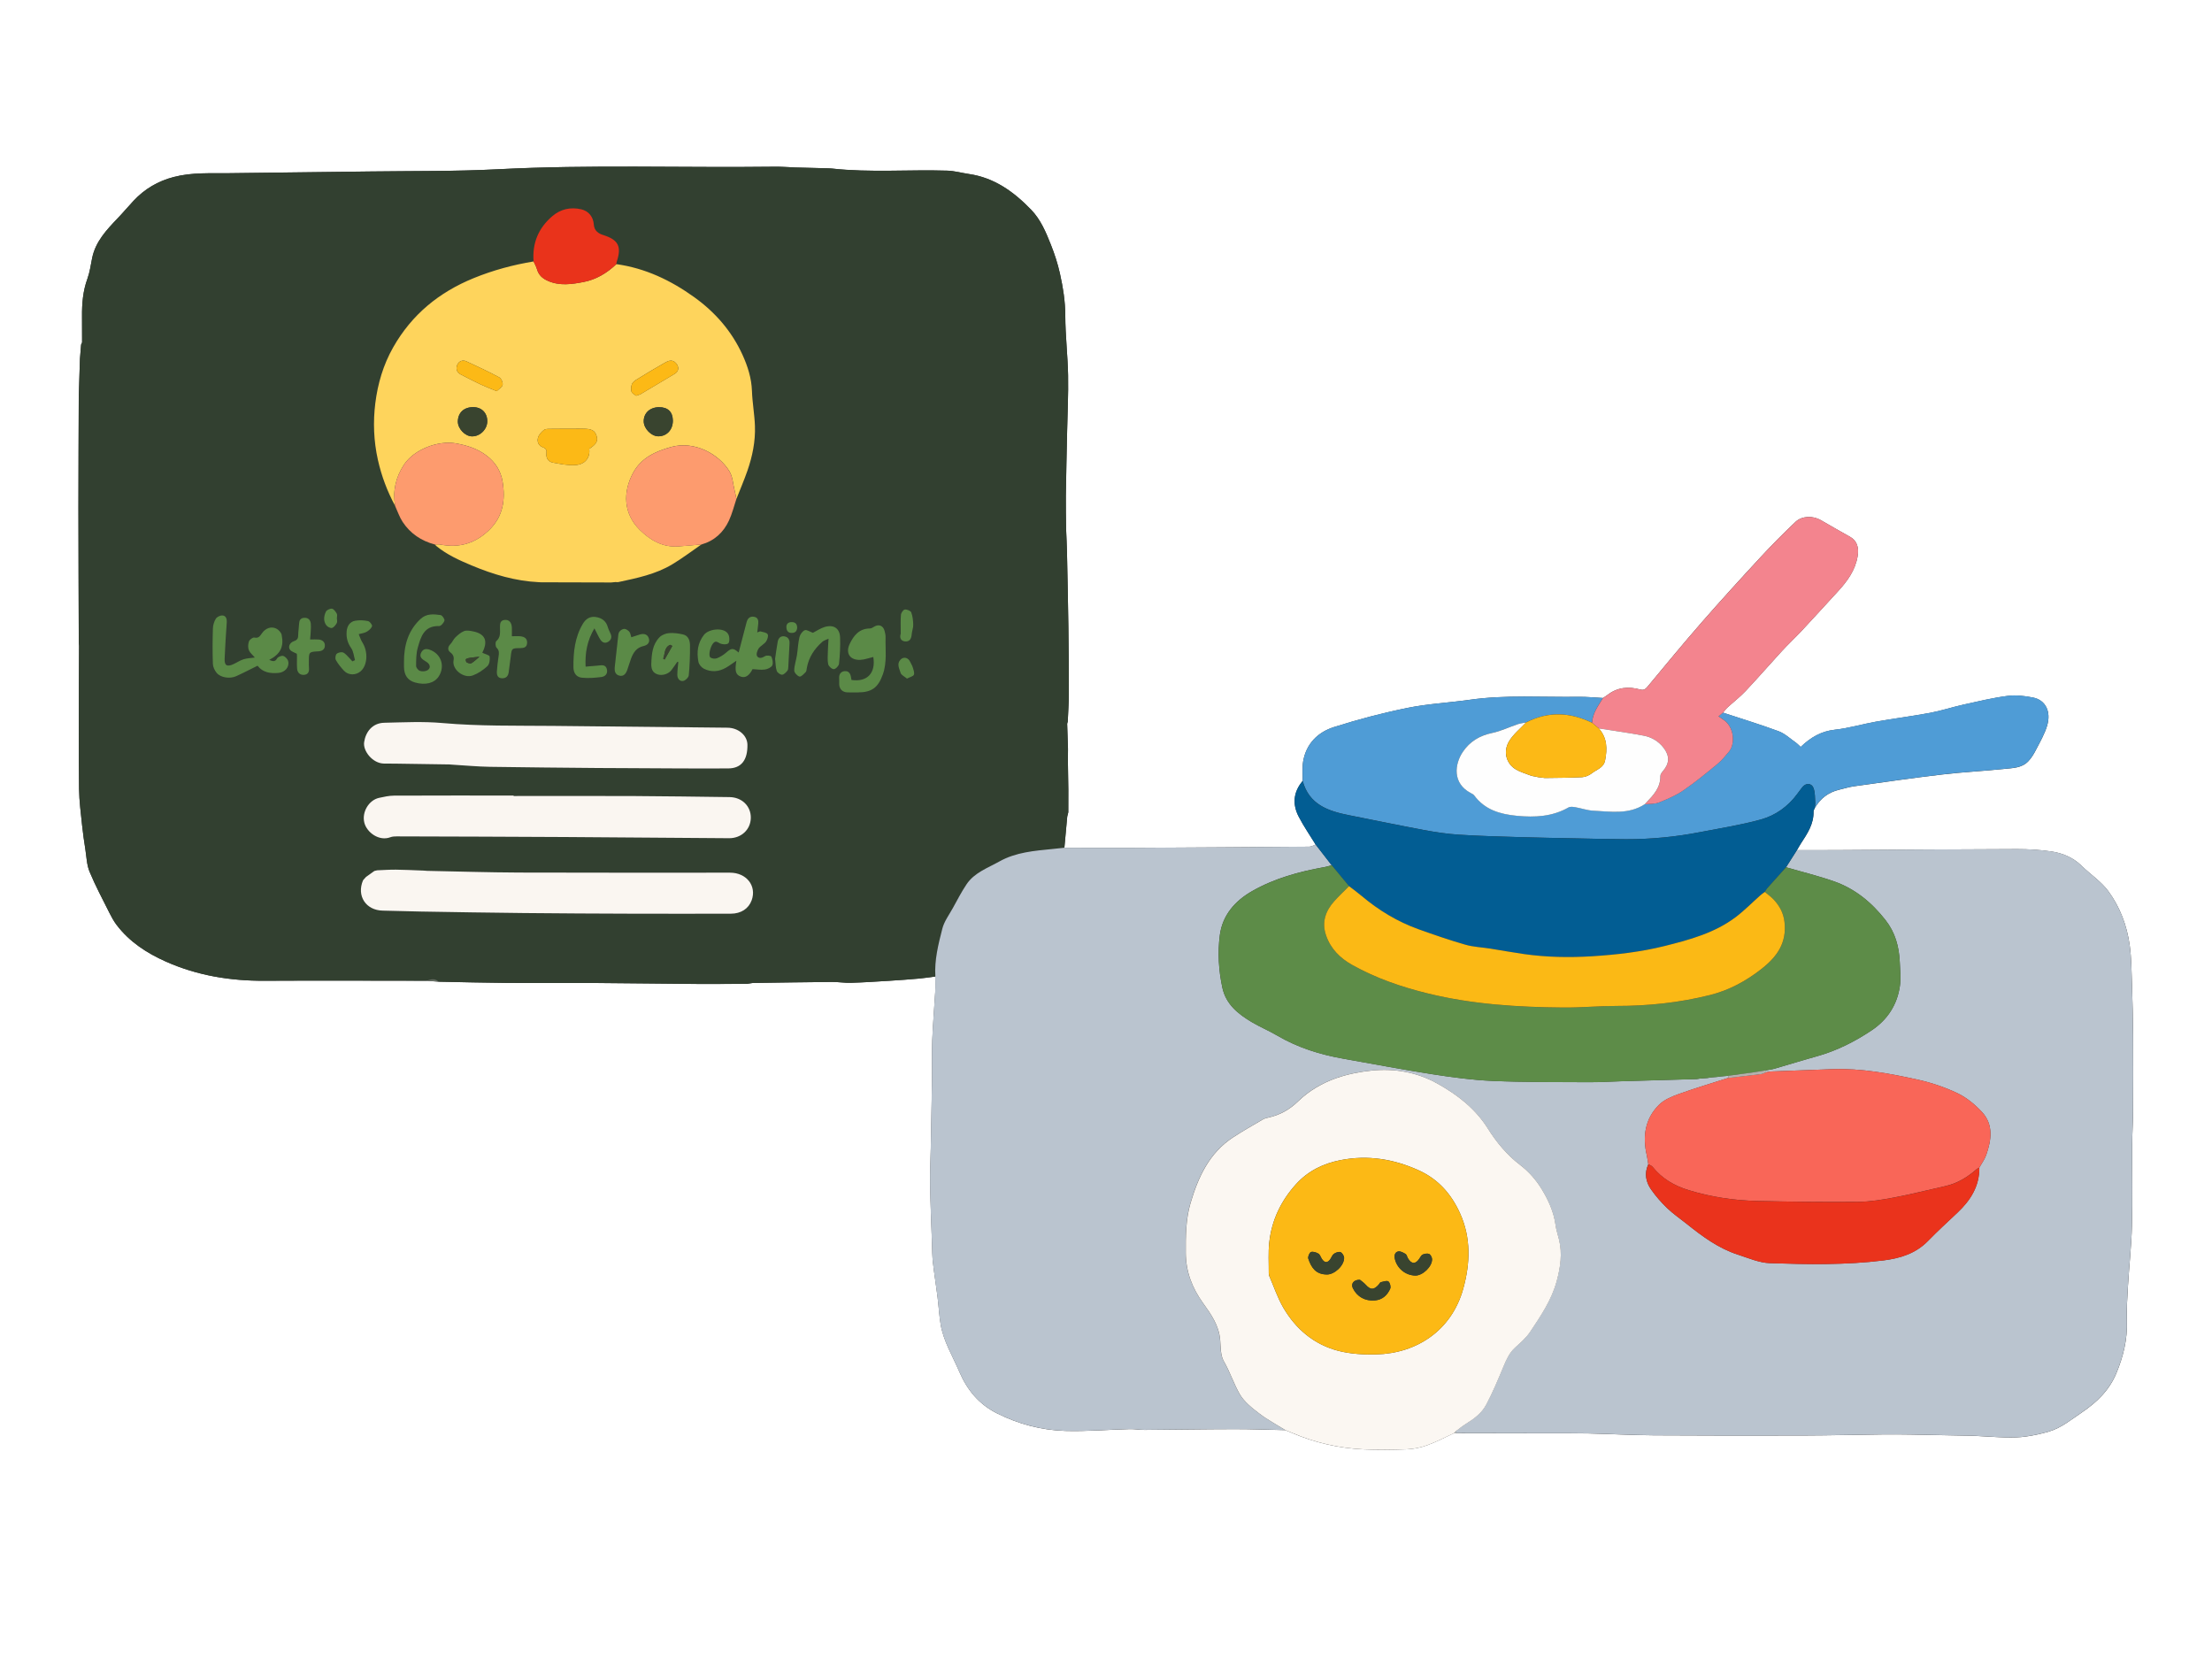 <?xml version="1.0" encoding="UTF-8"?>
<svg id="Layer_0_Image" data-name="Layer 0 Image" xmlns="http://www.w3.org/2000/svg" viewBox="0 0 1117.09 837.82">
  <rect x="0" y="0" width="1117.09" height="837.82" fill="#333333" stroke="none"/>
  <defs>
    <style>
      .cls-1 {
        fill: #5b8a47;
      }

      .cls-2 {
        fill: #889087;
      }

      .cls-3 {
        fill: #979c92;
      }

      .cls-4 {
        fill: #fff;
      }

      .cls-5 {
        fill: #f3848e;
      }

      .cls-6 {
        fill: #faf6f1;
      }

      .cls-7 {
        fill: #c3a430;
      }

      .cls-8 {
        fill: #ea331c;
      }

      .cls-9 {
        fill: #bac4cf;
      }

      .cls-10 {
        fill: #d9dcd9;
      }

      .cls-11 {
        fill: #e9331b;
      }

      .cls-12 {
        fill: #025d93;
      }

      .cls-13 {
        fill: #4f9cd6;
      }

      .cls-14 {
        fill: #fcb915;
      }

      .cls-15 {
        fill: #b3b1ae;
      }

      .cls-16 {
        fill: #646e62;
      }

      .cls-17 {
        fill: #d3d3cc;
      }

      .cls-18 {
        fill: #a2a8a1;
      }

      .cls-19 {
        fill: #f96658;
      }

      .cls-20 {
        fill: #556052;
      }

      .cls-21 {
        fill: #fd9b6e;
      }

      .cls-22 {
        fill: #39442f;
      }

      .cls-23 {
        fill: #5d8c48;
      }

      .cls-24 {
        fill: #fed45c;
      }

      .cls-25 {
        fill: #fbb915;
      }

      .cls-26 {
        fill: #fbf7f2;
      }

      .cls-27 {
        fill: #324030;
      }

      .cls-28 {
        fill: #fcb916;
      }

      .cls-29 {
        fill: #fefefe;
      }
    </style>
  </defs>
  <path class="cls-4" d="m0,0h1117.09v837.82H0c0-279.27,0-558.55,0-837.82Zm870.16,359.89c.69-.83,1.31-1.75,2.1-2.48,3.07-2.82,6.41-5.39,9.27-8.41,6.22-6.6,12.15-13.47,18.29-20.14,3.32-3.6,6.91-6.94,10.25-10.52,6.07-6.5,12.04-13.09,18.06-19.63,4.72-5.12,8.75-10.58,9.97-17.71.79-4.62-.39-7.99-3.79-9.89-4.96-2.77-9.88-5.59-14.79-8.44-3.91-2.27-9.47-2.24-12.76.87-5.99,5.67-11.82,11.53-17.43,17.59-10.11,10.92-20.14,21.92-29.93,33.13-9.36,10.71-18.4,21.7-27.48,32.64-1.1,1.33-2.01,1.76-3.67,1.3-5.91-1.63-11.5-1.11-16.5,2.79-.71.55-1.5,1.01-2.25,1.51-4.07-.21-8.14-.64-12.21-.58-18.39.27-36.81-1.12-55.15,1.5-10.41,1.48-21,1.98-31.28,4.07-12.57,2.56-25.05,5.83-37.27,9.72-8.03,2.56-13.9,8.33-15.46,17.16-.57,3.27-.22,6.69-.29,10.05-4.72,5.57-5.23,11.75-1.96,18.03,2.52,4.85,5.67,9.38,8.53,14.06-1.06.38-2.11,1.07-3.17,1.08-29.7.24-59.4.44-89.1.59-11.54.06-23.08-.02-34.62-.03.48-5.25.96-10.5,1.44-15.75.18-.73.36-1.46.54-2.18,0-3.83.01-7.66.02-11.49-.01-.54-.02-1.07-.03-1.61-.06-4.18-.13-8.36-.19-12.54,0-1.46.02-2.93.03-4.39,0-.36,0-.71.01-1.07,0-.37,0-.74,0-1.11-.14-4.17-.27-8.34-.41-12.51.1-.37.2-.74.3-1.12.19-4.7.54-9.4.54-14.1.02-11.15-.07-22.31-.22-33.46-.17-12.8-.45-25.59-.72-38.39-.07-3.35-.26-6.71-.39-10.06l-.05-1.63c-.05-5.44-.2-10.88-.13-16.31.14-10.61.41-21.21.63-31.81,0-.18,0-.36.01-.55.19-9.48.68-18.97.5-28.45-.19-10.07-1.39-20.14-1.42-30.21-.02-7.26-1.15-14.28-2.7-21.26-1.11-4.98-2.71-9.9-4.6-14.64-2.5-6.29-5.12-12.6-9.95-17.6-8.73-9.03-18.55-16.16-31.4-18.03-3.65-.53-7.27-1.58-10.93-1.69-19.47-.61-38.98,1.07-58.42-1.08-.55-.03-1.1-.07-1.64-.1-5.63-.14-11.27-.29-16.9-.43-.55-.03-1.09-.07-1.64-.1-2.81-.1-5.63-.32-8.44-.28-46.62.59-93.24-1.12-139.86,1.28-21.46,1.11-43,.83-64.5,1.12-23.78.32-47.56.56-71.35.87-9.29.12-18.58-.49-27.8,1.89-8.1,2.09-14.82,6.06-20.45,12.09-2.72,2.92-5.29,5.98-8.05,8.86-5.61,5.87-11.16,11.73-12.84,20.11-.7,3.47-1.17,7.04-2.37,10.34-2.27,6.22-2.8,12.6-2.72,19.12.05,4.35.02,8.7.03,13.05-.16.37-.33.74-.49,1.11-.19,2.36-.39,4.71-.58,7.07l-.04,1.09c-.17,5.45-.34,10.91-.51,16.36-.02.36-.04.73-.06,1.09-.06,18.87-.18,37.74-.17,56.61,0,22.77.11,45.54.18,68.31.05.55.09,1.09.14,1.64-.03,5.53-.07,11.06-.08,16.59,0,18.53-.13,37.06.08,55.59.07,6.18.92,12.37,1.55,18.53.41,4.02,1.01,8.02,1.63,12.01.59,3.79.68,7.83,2.12,11.29,2.94,7.1,6.59,13.9,10.03,20.78,1.05,2.1,2.19,4.2,3.6,6.06,6.51,8.58,15.22,14.25,24.93,18.57,15.9,7.07,32.6,9.77,49.92,9.67,27.25-.15,54.5-.02,81.75-.01,2.01.16,4.01.32,6.02.48,11.69.22,23.37.54,35.06.63,14.76.11,29.52-.05,44.29.03,17.35.1,34.69.38,52.04.5,8.15.06,16.3-.05,24.45-.09.95-.14,1.91-.28,2.86-.43,13.3-.18,26.59-.41,39.89-.52,3.23-.03,6.47.54,9.69.44,6.55-.2,13.1-.63,19.65-1.04,4.92-.3,9.83-.67,14.73-1.1,2.75-.24,5.48-.68,8.22-1.03,0,2.54.12,5.09-.03,7.63-.47,8.22-1.2,16.43-1.52,24.65-.27,6.87-.03,13.75-.12,20.62-.14,10.4-.35,20.81-.55,31.21-.13,7.04-.48,14.08-.38,21.12.14,9.88.59,19.75.93,29.62.11,3.17.1,6.35.46,9.49.66,5.84,1.61,11.64,2.34,17.47.57,4.57.8,9.19,1.54,13.73,1.42,8.62,6.03,16.02,9.4,23.92,3.98,9.32,9.97,16.55,19,21.09,10.9,5.48,22.58,8.58,34.7,8.92,10.76.3,21.55-.63,32.34-.92,2.52-.07,5.06.42,7.59.4,15.16-.1,30.32-.37,45.48-.39,8.53-.01,17.05.33,25.58.51,1.15.48,2.3.94,3.45,1.43,11.49,4.93,23.51,7.69,35.96,8.28,7.34.35,14.72.28,22.06-.03,3.45-.15,7-.9,10.25-2.08,4.57-1.66,8.9-3.97,13.33-6,.38-.03.76-.06,1.15-.1,15.78.03,31.56.06,47.34.09,6.52.01,13.03-.06,19.55.09,11.06.25,22.11.87,33.17.94,25.23.16,50.47.16,75.7.09,13.25-.04,26.5-.38,39.76-.53,4.69-.06,9.39-.01,14.08.06,8.59.14,17.18.33,25.77.5,2.24.04,4.48.05,6.72.16,5.24.25,10.48.67,15.72.79,3.34.08,6.73.01,10.03-.46,3.91-.56,7.82-1.38,11.6-2.51,6.27-1.88,11.3-6.07,16.62-9.66,7.55-5.11,13.88-11.21,17.47-19.92,3.47-8.42,5.58-16.94,5.26-26.12-.2-5.88.19-11.79.54-17.67.6-10.12,1.75-20.22,2.01-30.35.36-13.78.06-27.57.13-41.35.03-5.35.4-10.69.43-16.04.08-12.86.12-25.72.04-38.57-.06-8.62-.27-17.24-.56-25.86-.23-6.7-.25-13.45-1.16-20.06-1.36-9.89-4.9-19.27-10.77-27.27-3.62-4.93-9.08-8.49-13.54-12.85-4.36-4.26-9.71-6.45-15.5-7.27-5.62-.8-11.36-1.16-17.04-1.15-30.34.07-60.68.33-91.02.51-6.72.04-13.45.03-20.17.04.68-1.16,1.31-2.34,2.04-3.46,3.22-4.91,6.49-9.79,6.33-16.04-.01-.56.39-1.14.6-1.71,2.79-4.92,6.92-8.06,12.44-9.35,2.47-.58,4.91-1.36,7.42-1.71,14.87-2.07,29.72-4.22,44.63-5.97,10.35-1.22,20.78-1.7,31.14-2.79,4.24-.44,8.86-.43,12.14-3.79,1.66-1.7,2.94-3.88,4.04-6.02,2.03-3.93,4.3-7.84,5.55-12.04,2.13-7.1-.8-12.93-7.04-14.19-4.23-.86-8.77-1.38-13.01-.83-7.52.98-14.95,2.78-22.38,4.43-5.57,1.24-11.02,3.06-16.62,4.11-9.06,1.69-18.23,2.84-27.31,4.45-6.96,1.23-13.79,3.32-20.79,4.07-6.95.75-12.28,3.9-17.31,8.71-.85-.77-1.63-1.64-2.57-2.29-2.8-1.96-5.43-4.47-8.55-5.63-9.26-3.43-18.72-6.31-28.1-9.4Z"/>
  <path class="cls-27" d="m377.32,496.82c-8.15.04-16.3.15-24.45.09-17.35-.13-34.69-.4-52.04-.5-14.76-.09-29.52.07-44.29-.03-11.69-.09-23.37-.41-35.06-.63-1.87-1.82-3.94-1.21-6.02-.48-27.25-.01-54.5-.14-81.75.01-17.33.1-34.02-2.6-49.92-9.67-9.71-4.32-18.42-9.99-24.93-18.57-1.41-1.86-2.55-3.96-3.6-6.06-3.44-6.88-7.09-13.69-10.03-20.78-1.43-3.46-1.53-7.5-2.12-11.29-.62-3.99-1.22-8-1.63-12.01-.63-6.17-1.48-12.35-1.55-18.53-.21-18.53-.09-37.06-.08-55.59,0-5.53.05-11.06.08-16.59-.05-.55-.09-1.09-.14-1.64-.06-22.77-.17-45.54-.18-68.31,0-18.87.11-37.74.17-56.61.02-.36.04-.73.06-1.09.17-5.45.34-10.91.51-16.36.01-.36.03-.73.04-1.09.19-2.36.39-4.71.58-7.07.16-.37.33-.74.49-1.11,0-4.35.02-8.7-.03-13.05-.07-6.51.45-12.89,2.72-19.12,1.2-3.3,1.67-6.87,2.37-10.34,1.69-8.37,7.23-14.24,12.84-20.11,2.76-2.88,5.32-5.95,8.05-8.86,5.63-6.02,12.35-10,20.45-12.09,9.21-2.38,18.5-1.77,27.8-1.89,23.78-.31,47.56-.55,71.35-.87,21.5-.29,43.04,0,64.5-1.12,46.62-2.41,93.24-.7,139.86-1.28,2.81-.04,5.63.18,8.44.28.55.03,1.09.07,1.64.1,5.63.14,11.27.29,16.9.43.55.03,1.1.07,1.64.1,19.44,2.15,38.96.47,58.42,1.08,3.66.12,7.28,1.16,10.93,1.69,12.85,1.87,22.67,9,31.4,18.03,4.83,5,7.45,11.31,9.95,17.6,1.89,4.74,3.49,9.66,4.6,14.64,1.55,6.97,2.69,13.99,2.7,21.26.02,10.07,1.23,20.13,1.42,30.21.18,9.48-.31,18.97-.5,28.45,0,.18,0,.36-.01.55-.22,10.6-.48,21.21-.63,31.81-.07,5.44.08,10.88.13,16.31.02.54.03,1.08.05,1.63.13,3.35.32,6.71.39,10.06.26,12.8.54,25.59.72,38.39.15,11.15.24,22.31.22,33.46,0,4.7-.35,9.4-.54,14.1-.1.37-.2.74-.3,1.12.14,4.17.27,8.34.41,12.51,0,.37,0,.74,0,1.11,0,.36,0,.71-.01,1.07,0,1.46-.02,2.93-.03,4.39.06,4.18.13,8.36.19,12.54.01.54.02,1.07.03,1.61,0,3.83-.01,7.66-.02,11.49-.18.73-.36,1.46-.54,2.18-.48,5.25-.96,10.5-1.44,15.75-1.98.21-3.96.42-5.94.62-9.27.93-18.56,1.61-26.97,6.35-5.9,3.32-12.57,5.58-16.53,11.53-2.55,3.83-4.68,7.95-6.91,11.99-1.88,3.41-4.35,6.7-5.29,10.37-2.02,7.89-4.05,15.87-3.52,24.17-2.74.35-5.47.79-8.22,1.03-4.91.43-9.82.79-14.73,1.1-6.55.4-13.09.84-19.65,1.04-3.22.1-6.46-.47-9.69-.44-13.3.11-26.59.34-39.89.52-.95.14-1.91.28-2.86.43Zm-193.49-52.81c-.16.19-.32.39-.48.58-3.35,7.86,1.44,15.17,9.98,15.31,6.35.1,12.7.36,19.05.46,17.37.28,34.74.58,52.11.76,18.34.18,36.69.27,55.03.33,16.53.05,33.06.03,49.59,0,5.1,0,8.94-2.53,10.49-6.74,2.66-7.26-2.56-13.98-10.91-13.98-35.5-.02-71.01.07-106.51-.06-15.49-.06-30.97-.55-46.46-.86-.63-.01-1.27-.09-1.9-.14-.36-.01-.73-.03-1.09-.04-4.25-.15-8.5-.39-12.75-.42-3.16-.03-6.31.2-9.47.32-.48.11-.96.23-1.44.34-1.4,1-2.8,2.01-4.2,3.01-.35.38-.69.76-1.04,1.14h0Zm45.27-57.81c6.11.36,12.22.94,18.34,1.04,18.23.3,36.46.42,54.7.6,4.27.04,8.54.05,12.81.06,17.62.07,35.25.26,52.87.15,6.62-.04,9.77-4.29,9.67-11.96-.07-4.69-4.52-8.55-10.1-8.61-29.32-.32-58.64-.64-87.96-.91-18.73-.17-37.45.21-56.16-1.46-9.65-.86-19.44-.32-29.15-.13-6.08.12-9.45,4.67-10.21,9.82-.66,4.47,4.34,10.75,10.01,10.79,2,.02,4,0,6,.04,9.17.13,18.34.27,27.5.41.56.04,1.13.09,1.69.13Zm44.27-92.11c11.77.03,23.53.06,35.3.09.74-.07,1.48-.15,2.22-.22.45.01.93.12,1.36.03,9.4-2.01,18.87-3.94,27.23-8.95,5.1-3.06,9.86-6.69,14.77-10.06,6.53-1.85,11.12-6.08,13.91-12.09,1.61-3.45,2.52-7.23,3.74-10.86,1.87-4.77,3.9-9.48,5.58-14.31,2.52-7.28,4.06-14.82,3.78-22.54-.22-5.92-1.31-11.82-1.51-17.74-.22-6.51-2.17-12.54-4.8-18.28-5.42-11.87-13.72-21.41-24.35-29.05-11.89-8.54-24.73-14.64-39.33-16.68.08-.44.12-.91.26-1.33,2.54-7.7.68-11-6.83-13.38-2.23-.71-4.56-1.98-4.79-5.37-.26-3.75-2.54-6.77-6.38-7.64-5.29-1.2-10.29-.18-14.53,3.44-7.06,6.02-10.25,13.66-9.5,22.92-10.39,1.72-20.47,4.44-30.27,8.43-17.52,7.15-31.25,18.38-40.67,34.97-5.01,8.83-7.79,18.4-9.01,28.17-1.18,9.44-.82,19.13,1.3,28.62,1.83,8.19,4.74,15.94,8.73,23.3,1.25,2.7,2.18,5.61,3.81,8.06,3.87,5.85,9.4,9.58,16.21,11.37.32.32.61.67.96.95,5.28,4.27,11.37,7.02,17.59,9.63,10.94,4.58,22.16,7.93,34.08,8.49.38.02.77.03,1.15.05Zm-13.99,107.91c0-.08,0-.16,0-.24-20.16,0-40.31-.04-60.47.05-2.5.01-5.02.58-7.48,1.12-5.13,1.11-8.84,7.2-7.42,12.62,1.27,4.84,7.39,9.45,13.13,7.27.98-.37,2.14-.43,3.21-.43,28.33.09,56.67.16,85,.32,27.61.16,55.21.41,82.82.6,6.22.04,10.91-4.37,11-10.25.1-5.97-4.49-10.45-10.8-10.52-16.07-.19-32.15-.46-48.22-.53-20.26-.09-40.52-.02-60.78-.02Zm120.69-64.07c2.12.1,4.22.48,6.23.19,1.36-.19,3.19-1.04,3.7-2.12.56-1.17.12-3.08-.47-4.4-.23-.5-2.4-.75-3.15-.27-1.54.99-3.16,1.39-4.07,0-.52-.8.08-2.8.8-3.83.95-1.37,2.75-2.14,3.73-3.49.71-.99,1.3-2.85.82-3.7-.49-.88-2.31-1.09-3.59-1.44-.41-.11-.96.28-1.67.51.2-1.66.4-3.07.52-4.49.14-1.68-.2-3.13-2.22-3.43-2.16-.32-3.21.96-3.7,2.8-1.36,5.07-2.65,10.15-3.99,15.28-2.78-2.46-3.67-2.33-6.41.1-1.33,1.18-2.95,2.16-4.6,2.79-.92.36-2.46.19-3.23-.39-1.17-.88-.13-5.3,1.3-7.09,1.49-1.87,2.6-.27,3.98.16,1.16.36,2.94.46,3.7-.19.68-.59.67-2.43.41-3.59-1.08-4.87-10.04-4.09-12.66-.74-3.24,4.16-3.74,8.79-2.81,13.65.25,1.3,1.5,2.83,2.7,3.44,3.7,1.9,7.55,1.6,11.16-.45,1.81-1.03,3.48-2.32,5.31-3.55-.93,5.27-.35,7.18,2.38,8.08,2.2.73,4.17-.6,5.8-3.84Zm-251.36-5.85c-2.11.3-4,.34-5.73.89-1.79.57-3.41,1.69-5.14,2.48-3.16,1.44-4.51.66-4.37-2.74.25-6.13.65-12.25,1.07-18.36.12-1.78-.37-3.36-2.12-3.52-1.11-.1-2.83.71-3.41,1.65-.9,1.46-1.43,3.37-1.49,5.11-.18,5.9-.22,11.8,0,17.7.06,1.55.89,3.31,1.9,4.54,1.98,2.4,6.66,3.14,9.83,1.7,3.6-1.63,7.1-3.47,10.83-5.3,2.64,3.42,6.46,4.01,10.62,3.63,3.19-.29,5.58-2.93,4.87-5.9-.26-1.08-1.47-2.38-2.51-2.69-.87-.26-2.67.46-3.12,1.27-1.14,2.06-2.35,1.29-3.94.74,5.62-2.96,7.47-6.49,6.29-12.57-.24-1.24-1.55-2.67-2.74-3.25-2.62-1.29-5.45-.21-7.31,2.45-.95,1.35-1.63,2.53-3.75,2.07-.78-.17-2.48,1.08-2.76,1.99-.63,2.07-.63,4.32,1.12,6.1.66.67,1.27,1.38,1.87,2.02Zm301.3,11.31c-.08-.49-.15-.84-.2-1.2-.25-1.93-1.15-3.46-3.24-3.26-1.96.19-2.94,1.61-2.78,3.68.07.99-.02,2,.02,3,.12,2.44,1.67,3.97,4.16,4.06,1.72.06,3.45.03,5.18.02,7.13-.01,10.32-2.4,12.7-9.09,2.21-6.2,1.21-12.58,1.39-18.89.03-1.06-.24-2.16-.53-3.2-.73-2.64-2.95-3.44-5.25-2.03-.67.41-1.44.9-2.16.9-5.41.01-8.22,3.66-10.19,7.8-2.26,4.76.2,8.28,5.35,8.07,2.21-.09,4.39-.95,6.57-1.46,1.31,7.99-2.97,12.78-11.02,11.59Zm-226-8.86c0,.73,0,1.45,0,2.18.04,4.31,1.87,6.9,5.61,7.97,5.26,1.5,9.77.33,11.97-3.1,3.32-5.16,1.2-11.44-4.59-13.48-1.67-.59-3.24-.48-4.23,1.31-1.02,1.86-.19,3.09,1.38,4.06.54.33,1.08.67,1.59,1.05,1.61,1.2,1.8,2.97.1,3.98-1,.59-2.64.66-3.77.29-.85-.28-1.93-1.62-1.92-2.48.01-3.05,0-6.23.82-9.13,1.54-5.47,3.1-11.23,10.8-11,.92.03,2.38-1.65,2.69-2.78.2-.74-1.11-2.66-1.93-2.78-3.56-.51-7.15-.87-10.22,2.01-6.37,5.99-8.33,13.54-8.31,21.9Zm138.03-.26c.17.03.35.06.52.08-.18,2.13-.48,4.26-.51,6.39-.02,1.86,1.11,3.46,2.91,3.19,1.13-.17,2.79-1.79,2.9-2.88.48-5.04.66-10.12.61-15.18-.02-2.37-.83-4.87-3.61-5.48-2.28-.5-4.68-.84-6.98-.65-1.65.14-3.59.88-4.74,2.03-3.64,3.64-4.06,8.5-4.22,13.36-.08,2.56.53,4.66,3.32,5.52,2.25.69,5.34-.22,6.85-2.19,1.04-1.35,1.97-2.79,2.95-4.18Zm68.5-14.69c-1.54-.55-3.15-1.71-4.12-1.32-1.21.49-2.37,2.16-2.7,3.53-.7,2.97-.79,6.08-1.27,9.11-.41,2.58-1.33,5.13-1.36,7.7-.01,1.08,1.52,2.78,2.65,3.08.81.22,2.22-1.32,3.16-2.27.44-.44.43-1.35.56-2.06.99-5.41,3.82-9.74,7.91-13.29.68-.59,1.65-.84,3.05-1.52-.14,2.59-.31,4.55-.35,6.5-.04,2.16-.29,4.39.19,6.45.24,1.05,1.92,2.51,2.85,2.45.97-.06,2.51-1.68,2.62-2.74.45-4.41.7-8.87.54-13.29-.17-4.58-3.21-6.62-7.71-5.31-2.2.64-4.18,2.03-6.03,2.97Zm-166.93,10.08c-.06.2-.02-.06.09-.29,2.92-5.86,1.26-9.4-5.09-10.6-1.4-.27-3.06-.54-4.29-.05-1.63.65-3.07,1.93-4.37,3.18-.99.95-1.5,2.39-2.47,3.37-1.5,1.51-1.48,3.13-.01,4.22,1.51,1.13,1.86,2.44,1.58,3.98-.86,4.65,5.1,9.29,9.68,7.65,2.7-.97,5.28-2.72,7.4-4.69,1.06-.98,1.41-3.29,1.17-4.86-.12-.78-2.3-1.24-3.69-1.92Zm56.59-12.32c1.24,2.38,1.99,4.11,3,5.68.92,1.43,2.33,2.12,3.96,1.09,1.49-.93,1.97-2.3,1.24-4-.5-1.16-1.12-2.29-1.46-3.5-.89-3.13-3.15-4.6-6.11-5.03-2.91-.43-5,.97-6.5,3.48-4.04,6.8-4.81,14.27-4.73,21.97.03,2.98,1.58,4.91,4.16,5.21,3.26.38,6.66.09,9.94-.33,2.12-.27,3.43-1.87,2.74-4.16-.67-2.22-2.59-1.81-4.32-1.64-2.02.2-4.05.36-6.37.55-.31-6.96.76-13.07,4.45-19.33Zm-120.91,16.05c-.44.2-.88.41-1.31.61-.49-.55-.96-1.13-1.49-1.64-1.03-1-1.95-2.32-3.2-2.83-.89-.37-2.56.01-3.27.7-.61.59-.83,2.35-.39,3.12,1.1,1.95,2.55,3.74,4.09,5.39,2.24,2.41,6.09,2.42,8.53.21,3.43-3.11,3.72-9.89.75-14.56-.79-1.24-1.22-2.73-1.81-4.1,1.36-.39,2.85-.54,4.04-1.23,1.12-.64,2.33-1.71,2.69-2.84.2-.61-1.17-2.37-2.05-2.56-2.07-.42-4.32-.52-6.4-.18-2.74.45-4.18,2.65-4.4,5.45-.24,3.1.45,5.77,2.3,8.4,1.16,1.66,1.32,4.03,1.93,6.07Zm-22.67-10.45c.1-1.09.16-1.62.19-2.15.09-1.9.35-3.81.18-5.69-.17-1.86-1.15-3.26-3.37-3.11-1.99.13-2.51,1.39-2.58,3.15-.06,1.8-.42,3.6-.42,5.4,0,1.64-.34,2.63-2.12,3.22-2.24.74-3.17,2.98-1.95,4.46.71.87,2.06,1.22,3.34,1.92.02.18.09.62.09,1.06.02,2.18-.12,4.37.07,6.53.17,1.96,1.45,3.21,3.47,3.08,2.01-.12,2.72-1.49,2.54-3.44-.1-1.08-.07-2.18-.06-3.27.02-4.87.02-4.9,4.79-5.17,1.9-.11,3.25-.95,3.29-2.87.04-1.9-1.3-2.95-3.14-3.12-1.33-.12-2.67-.02-4.32-.02Zm101.92-1.62c0-1.78.04-3.04,0-4.31-.11-2.65-1.38-4.08-3.46-3.95-2.61.16-2.57,2.04-2.56,3.94.01,2.41.4,4.84-1.86,6.78-.56.48-.48,2.73.12,3.31,1.46,1.4,1.26,2.81,1.02,4.45-.36,2.5-.7,5.02-.85,7.54-.1,1.72.31,3.37,2.53,3.47,2.08.1,3.18-1.03,3.45-3.04.36-2.69.74-5.37,1.06-8.06.48-4.04.46-4.08,4.72-4.12,1.94-.02,3.47-.37,3.53-2.74.05-2.25-1.46-3-3.29-3.24-1.32-.17-2.68-.03-4.4-.03Zm60.28.49c-.36-1.11-.42-2.15-.97-2.76-.64-.73-1.7-1.49-2.57-1.49-.87,0-2.04.74-2.54,1.5-.55.83-.55,2.06-.67,3.13-.56,4.82-1.06,9.65-1.6,14.47-.23,2.07.08,4.02,2.37,4.55,2.16.5,3.29-1.08,3.94-2.91.67-1.87,1.2-3.79,1.89-5.65,1.14-3.08,2.78-5.65,6.36-6.42,2-.43,3.36-1.79,2.63-3.95-.69-2.03-2.48-2.48-4.48-1.9-1.38.4-2.74.88-4.37,1.41Zm72.62,10.89c.28,2.38.23,4.35.83,6.1.31.9,1.77,1.96,2.69,1.94.93-.01,1.95-1.16,2.7-2.02.41-.47.43-1.37.47-2.08.23-3.88.39-7.77.61-11.66.11-1.9-.66-3.29-2.52-3.62-1.94-.35-3.12.86-3.46,2.67-.55,3.01-.93,6.06-1.32,8.66Zm63.47-12.79c-.71,2.07-.05,3.8,2.14,4.01,2.37.23,3.23-1.39,3.39-3.61.12-1.61.81-3.2.77-4.79-.05-2.12-.26-4.34-1.01-6.29-.32-.83-2.22-1.57-3.28-1.42-.78.11-1.85,1.67-1.93,2.66-.25,3.13-.09,6.28-.09,9.43Zm3.15,22.8c1.54-.81,3.17-1.14,3.49-1.97.4-1.02-.21-2.5-.56-3.72-.27-.92-.86-1.74-1.24-2.63-.99-2.33-3.39-2.96-4.99-1.24-2.03,2.18-.53,4.55.06,6.65.31,1.12,2,1.85,3.24,2.91Zm-287.89-30.43c0-.81.29-1.79-.06-2.4-.58-1-1.47-2.3-2.41-2.47-.94-.17-2.66.62-3.07,1.46-1.07,2.21-1.4,4.75.19,6.9.58.78,2.05,1.57,2.85,1.36.98-.26,1.86-1.46,2.44-2.46.35-.6.07-1.58.07-2.39Zm232.44,4.61c-.04-1.65-.79-2.68-2.61-2.72-1.71-.03-2.87.7-2.84,2.5.02,1.7.7,3,2.74,2.97,1.78-.03,2.64-.95,2.72-2.75Z"/>
  <path class="cls-9" d="m472.37,493.15c-.52-8.3,1.5-16.28,3.52-24.17.94-3.67,3.41-6.96,5.29-10.37,2.23-4.04,4.35-8.16,6.91-11.99,3.97-5.95,10.63-8.21,16.53-11.53,8.41-4.73,17.7-5.42,26.97-6.35,1.98-.2,3.96-.41,5.94-.62,11.54.02,23.08.09,34.62.03,29.7-.15,59.4-.35,89.1-.59,1.06,0,2.12-.71,3.17-1.08,2.7,3.49,5.41,6.99,8.11,10.48-1.23.31-2.44.7-3.68.93-12.75,2.28-25.15,5.65-36.49,12.11-8.7,4.95-15.01,12.21-16.33,22.24-1.15,8.78-.61,17.79,1.27,26.54,1.81,8.41,8.02,13.35,14.94,17.44,4.14,2.44,8.61,4.31,12.75,6.74,10.45,6.13,21.76,9.65,33.61,11.72,14.79,2.59,29.53,5.45,44.36,7.75,10.25,1.59,20.59,3,30.93,3.44,16.12.69,32.29.56,48.43.65,5.61.03,11.21-.34,16.82-.5,12.59-.37,25.17-.73,37.76-1.09.56-.09,1.11-.18,1.67-.26,1.26-.09,2.53-.19,3.79-.28.55-.1,1.11-.19,1.66-.29,1.08-.09,2.16-.17,3.25-.26.56-.08,1.11-.16,1.67-.24,1.26-.11,2.52-.21,3.78-.32,0,.37.01.73.02,1.1-8.36,2.69-16.79,5.19-25.05,8.16-3.53,1.27-7.34,2.88-9.91,5.45-7.07,7.08-8.32,15.96-6.12,25.49.34,1.48.51,3,.75,4.51-2.12,4.56-1.26,8.93,1.46,12.79,2.38,3.37,5.14,6.54,8.12,9.39,3.07,2.93,6.63,5.34,9.96,8.01,7.89,6.32,16.01,12.3,25.76,15.44,5.3,1.71,10.7,4.1,16.11,4.28,19.13.63,38.31.99,57.37-1.39,8.4-1.05,16.28-3.45,22.48-9.83,4.8-4.93,9.88-9.59,14.89-14.31,6.56-6.19,11.11-13.32,11.02-22.72,1.19-2.13,2.71-4.15,3.5-6.42,2.63-7.54,3.77-15.3-2.21-21.72-3.51-3.76-7.78-7.27-12.39-9.46-6.41-3.04-13.33-5.36-20.27-6.88-14.06-3.08-28.25-5.72-42.78-5.23-9.94.34-19.88.75-29.82,1.13-.54.02-1.08.05-1.62.07-.7.13-1.4.26-2.09.39-.03-.33-.06-.66-.1-.99,1.48-.28,2.99-.46,4.44-.87,7.05-2.03,14.05-4.23,21.12-6.18,10.08-2.79,19.3-7.42,27.91-13.2,7.9-5.3,12.83-12.84,14.19-22.29.57-3.97.13-8.11-.05-12.17-.35-7.76-2.27-14.9-7.24-21.23-6.96-8.86-15.33-15.78-25.95-19.5-7.94-2.78-16.16-4.77-24.25-7.12,1.83-2.88,3.67-5.77,5.5-8.65,6.72-.01,13.45,0,20.17-.04,30.34-.18,60.68-.44,91.02-.51,5.68-.01,11.42.35,17.04,1.15,5.8.82,11.14,3.02,15.5,7.27,4.46,4.36,9.91,7.91,13.54,12.85,5.87,8,9.41,17.38,10.77,27.27.91,6.62.93,13.37,1.16,20.06.29,8.62.51,17.24.56,25.86.08,12.86.04,25.72-.04,38.57-.03,5.35-.4,10.69-.43,16.04-.07,13.78.23,27.58-.13,41.35-.26,10.13-1.4,20.23-2.01,30.35-.35,5.88-.74,11.79-.54,17.67.32,9.18-1.79,17.71-5.26,26.12-3.6,8.71-9.92,14.81-17.47,19.92-5.32,3.6-10.34,7.79-16.62,9.66-3.78,1.13-7.69,1.95-11.6,2.51-3.3.47-6.69.54-10.03.46-5.24-.12-10.48-.54-15.72-.79-2.24-.11-4.48-.11-6.72-.16-8.59-.17-17.18-.36-25.77-.5-4.69-.07-9.39-.12-14.08-.06-13.25.16-26.5.5-39.76.53-25.23.07-50.47.08-75.7-.09-11.06-.07-22.11-.69-33.17-.94-6.51-.15-13.03-.07-19.55-.09-15.78-.03-31.56-.06-47.34-.09-.02-.33-.03-.66-.04-.99,1.6-1.18,3.13-2.47,4.82-3.52,4.13-2.56,8.13-5.47,10.39-9.72,3.31-6.21,6.03-12.75,8.74-19.26,1.48-3.55,2.94-6.95,5.87-9.63,2.74-2.5,5.66-5.01,7.68-8.06,5.35-8.06,10.83-16.08,13.4-25.68,1.85-6.93,2.87-13.79,1.14-20.86-.6-2.46-1.43-4.89-1.77-7.38-.89-6.61-3.61-12.54-6.99-18.1-2.85-4.69-6.47-8.81-10.94-12.24-6.59-5.06-11.88-11.38-16.3-18.43-6.34-10.12-15.6-17.2-25.76-22.81-10.06-5.56-21.31-7.58-32.8-6.4-5.98.61-12.04,1.79-17.7,3.75-7.28,2.52-14.01,6.43-19.61,11.88-4.21,4.09-9.07,6.79-14.77,8.09-.97.22-1.99.43-2.83.92-5.07,2.97-10.2,5.87-15.12,9.08-12.08,7.88-17.69,20.19-21.53,33.29-2.37,8.07-2.42,16.59-2.38,25.05.05,9.49,3.21,17.67,8.63,25.25,4.04,5.65,8.13,11.31,8.73,18.65.3,3.68.13,7.87,1.86,10.85,3.13,5.41,4.99,11.36,8.05,16.65,2.22,3.84,6.12,6.9,9.75,9.68,4.14,3.18,8.82,5.66,13.26,8.44-8.53-.18-17.05-.52-25.58-.51-15.16.02-30.32.29-45.48.39-2.53.02-5.06-.47-7.59-.4-10.78.29-21.58,1.22-32.34.92-12.12-.34-23.8-3.44-34.7-8.92-9.03-4.54-15.02-11.77-19-21.09-3.37-7.89-7.98-15.29-9.4-23.92-.75-4.54-.97-9.16-1.54-13.73-.73-5.83-1.67-11.64-2.34-17.47-.36-3.14-.35-6.32-.46-9.49-.34-9.87-.79-19.74-.93-29.62-.1-7.04.25-14.08.38-21.12.2-10.4.41-20.81.55-31.21.09-6.87-.14-13.76.12-20.62.32-8.22,1.05-16.43,1.52-24.65.15-2.53.03-5.08.03-7.63Z"/>
  <path class="cls-26" d="m649.12,722.22c-4.44-2.78-9.12-5.27-13.26-8.44-3.63-2.78-7.53-5.84-9.75-9.68-3.06-5.29-4.92-11.25-8.05-16.65-1.73-2.98-1.55-7.17-1.86-10.85-.61-7.34-4.69-13-8.73-18.65-5.43-7.58-8.58-15.76-8.63-25.25-.05-8.47,0-16.98,2.38-25.05,3.85-13.1,9.45-25.41,21.53-33.29,4.92-3.21,10.05-6.11,15.12-9.08.84-.49,1.86-.7,2.83-.92,5.7-1.29,10.56-3.99,14.77-8.09,5.6-5.45,12.33-9.37,19.61-11.88,5.66-1.96,11.73-3.13,17.7-3.75,11.49-1.18,22.74.84,32.8,6.4,10.16,5.61,19.42,12.69,25.76,22.81,4.42,7.05,9.71,13.38,16.3,18.43,4.47,3.43,8.09,7.55,10.94,12.24,3.38,5.56,6.1,11.49,6.99,18.1.34,2.49,1.16,4.92,1.77,7.38,1.73,7.07.71,13.93-1.14,20.86-2.56,9.6-8.04,17.62-13.4,25.68-2.02,3.05-4.94,5.56-7.68,8.06-2.93,2.68-4.39,6.08-5.87,9.63-2.71,6.51-5.43,13.05-8.74,19.26-2.27,4.26-6.27,7.17-10.39,9.72-1.69,1.05-3.22,2.34-4.82,3.52-.37.36-.73.73-1.1,1.09-4.43,2.03-8.77,4.34-13.33,6-3.25,1.18-6.8,1.94-10.25,2.08-7.34.31-14.72.38-22.06.03-12.45-.59-24.48-3.35-35.96-8.28-1.14-.49-2.3-.95-3.45-1.43Zm-8.21-78.04c2.38,5.46,4.25,11.23,7.25,16.33,6.34,10.81,15.59,18.57,27.81,21.7,6.14,1.58,12.77,1.93,19.15,1.77,20.29-.5,38-12.06,43.84-33.19,3.51-12.7,4.02-25.59-1.65-38.1-4.36-9.62-10.87-17.08-20.59-21.54-12.72-5.84-25.97-7.98-39.77-5.26-8.72,1.72-16.41,5.43-22.55,12.26-7.6,8.45-12.21,18.18-13.42,29.38-.55,5.1-.19,10.3-.24,15.45.05.4.11.79.16,1.19Z"/>
  <path class="cls-13" d="m657.85,394.4c.07-3.35-.28-6.78.29-10.05,1.55-8.83,7.43-14.6,15.46-17.16,12.22-3.89,24.7-7.17,37.27-9.72,10.28-2.09,20.87-2.58,31.28-4.07,18.34-2.61,36.76-1.23,55.15-1.5,4.07-.06,8.14.37,12.21.58-2.38,3.93-5.27,7.64-5.49,12.52-11.09-5.38-22.2-5.91-33.34-.16-1.41.29-2.87.43-4.23.88-4.29,1.44-8.44,3.49-12.83,4.4-6.34,1.31-11.34,4.3-14.89,9.6-4.19,6.26-5.3,15.87,4.04,20.76.63.33,1.35.68,1.76,1.23,5.35,7.24,13.03,9.44,21.48,10.26,9.11.88,17.92.47,26.13-4.22.88-.5,2.3-.31,3.42-.12,3.03.52,6.01,1.61,9.05,1.76,8.81.43,17.83,2.03,25.95-3.23,2.41-.27,5.02-.05,7.2-.91,4.28-1.69,8.61-3.56,12.38-6.13,5.97-4.08,11.58-8.71,17.17-13.31,2.21-1.82,4.05-4.11,5.89-6.32,3.16-3.8,2.67-12.59-3.04-16.16-.73-.45-1.41-.97-2.32-1.6.93-.75,1.62-1.3,2.31-1.86,9.38,3.09,18.84,5.97,28.1,9.4,3.12,1.15,5.75,3.66,8.55,5.63.94.65,1.72,1.53,2.57,2.29,5.02-4.81,10.35-7.96,17.31-8.71,6.99-.75,13.83-2.84,20.79-4.07,9.08-1.6,18.25-2.75,27.31-4.45,5.6-1.05,11.05-2.87,16.62-4.11,7.43-1.65,14.85-3.46,22.38-4.43,4.24-.55,8.77-.02,13.01.83,6.23,1.26,9.16,7.09,7.04,14.19-1.26,4.19-3.53,8.11-5.55,12.04-1.1,2.14-2.38,4.31-4.04,6.02-3.28,3.36-7.9,3.34-12.14,3.79-10.36,1.08-20.8,1.57-31.14,2.79-14.9,1.75-29.76,3.9-44.63,5.97-2.5.35-4.94,1.13-7.42,1.71-5.52,1.29-9.65,4.43-12.44,9.35.1-.89.33-1.79.27-2.67-.18-2.48-.02-5.13-.85-7.39-1.02-2.77-4-2.78-5.8-.38-.82,1.08-1.64,2.16-2.44,3.26-4.66,6.37-10.99,10.86-18.34,12.91-9.99,2.78-20.32,4.35-30.52,6.35-12.38,2.42-24.9,3.64-37.52,3.62-8.53-.02-17.05-.26-25.58-.43-9.43-.19-18.87-.34-28.3-.63-10.22-.31-20.45-.56-30.65-1.23-5.94-.38-11.87-1.28-17.73-2.37-12.53-2.33-25.01-4.96-37.51-7.42-10.6-2.09-20.35-5.3-23.62-17.35Z"/>
  <path class="cls-12" d="m657.85,394.4c3.27,12.05,13.02,15.26,23.62,17.35,12.51,2.46,24.98,5.09,37.51,7.42,5.86,1.09,11.79,1.98,17.73,2.37,10.2.66,20.43.91,30.65,1.23,9.43.29,18.87.44,28.3.63,8.53.17,17.05.41,25.58.43,12.62.03,25.14-1.2,37.52-3.62,10.2-1.99,20.53-3.57,30.52-6.35,7.36-2.05,13.68-6.54,18.34-12.91.8-1.09,1.62-2.17,2.44-3.26,1.81-2.4,4.78-2.39,5.8.38.83,2.26.67,4.91.85,7.39.06.88-.17,1.78-.27,2.67-.21.57-.62,1.14-.6,1.71.16,6.26-3.12,11.13-6.33,16.04-.73,1.12-1.36,2.31-2.04,3.46-1.83,2.88-3.67,5.77-5.5,8.65-3.2,3.56-6.4,7.11-9.58,10.69-.46.52-.77,1.16-1.15,1.75-.77.59-1.59,1.13-2.31,1.77-4.14,3.67-8.02,7.66-12.42,10.98-10.6,7.99-23.19,11.41-35.78,14.56-12.02,3.01-24.28,4.42-36.67,5.2-11.57.73-23.04.51-34.49-1.11-5.7-.81-11.36-1.86-17.04-2.76-4.18-.66-8.51-.81-12.54-1.97-7.96-2.3-15.8-5.01-23.61-7.79-10.62-3.79-20.14-9.56-28.76-16.83-2.05-1.73-4.23-3.3-6.35-4.94-2.92-3.52-5.84-7.04-8.76-10.56-2.7-3.49-5.41-6.99-8.11-10.48-2.87-4.67-6.01-9.2-8.53-14.06-3.27-6.29-2.75-12.47,1.96-18.03Z"/>
  <path class="cls-5" d="m870.16,359.89c-.69.56-1.39,1.11-2.31,1.86.9.63,1.59,1.14,2.32,1.6,5.71,3.57,6.2,12.36,3.04,16.16-1.84,2.21-3.69,4.51-5.89,6.32-5.59,4.6-11.2,9.23-17.17,13.31-3.77,2.58-8.11,4.44-12.38,6.13-2.18.86-4.78.64-7.19.91.25-.26.5-.52.75-.78,3.67-3.8,7.3-7.59,7.19-13.47-.02-.85.71-1.84,1.33-2.56,3.33-3.86,3.42-7.66.29-11.74-2.56-3.33-6.02-5.35-9.98-6.1-7.53-1.44-15.14-2.48-22.71-3.68-1.14-.94-2.27-1.89-3.41-2.83.21-4.88,3.11-8.59,5.49-12.52.75-.5,1.54-.95,2.25-1.51,5-3.9,10.59-4.43,16.5-2.79,1.66.46,2.56.03,3.67-1.3,9.08-10.95,18.13-21.93,27.48-32.64,9.79-11.21,19.82-22.2,29.93-33.13,5.6-6.06,11.43-11.92,17.43-17.59,3.28-3.11,8.85-3.14,12.76-.87,4.91,2.85,9.83,5.67,14.79,8.44,3.4,1.9,4.58,5.27,3.79,9.89-1.22,7.13-5.26,12.59-9.97,17.71-6.02,6.54-11.99,13.13-18.06,19.63-3.34,3.58-6.93,6.92-10.25,10.52-6.15,6.67-12.08,13.54-18.29,20.14-2.85,3.03-6.19,5.59-9.27,8.41-.79.73-1.4,1.65-2.1,2.48Z"/>
  <path class="cls-16" d="m215.46,495.26c2.08-.73,4.15-1.34,6.02.48-2.01-.16-4.01-.32-6.02-.48Z"/>
  <path class="cls-9" d="m539.31,384.56c0-1.46.02-2.93.03-4.39,0,1.46-.02,2.93-.03,4.39Z"/>
  <path class="cls-17" d="m377.32,496.82c.95-.14,1.91-.28,2.86-.43-.95.14-1.91.28-2.86.43Z"/>
  <path class="cls-9" d="m538.97,412.38c.18-.73.36-1.46.54-2.18-.18.73-.36,1.46-.54,2.18Z"/>
  <path class="cls-2" d="m420,85.1c-.55-.03-1.1-.07-1.64-.1.55.03,1.1.07,1.64.1Z"/>
  <path class="cls-2" d="m401.45,84.57c-.55-.03-1.09-.07-1.64-.1.55.03,1.09.07,1.64.1Z"/>
  <path class="cls-15" d="m39.79,324.55c.05.55.09,1.09.14,1.64l-.14-1.64Z"/>
  <path class="cls-9" d="m539.53,398.71c-.01-.54-.02-1.07-.03-1.61.01.54.02,1.07.03,1.61Z"/>
  <path class="cls-15" d="m538.46,268.36c-.02-.54-.03-1.08-.05-1.63.02.54.03,1.08.05,1.63Z"/>
  <path class="cls-10" d="m734.17,723.82c.37-.36.73-.73,1.1-1.09.01.33.03.66.04.99-.38.03-.76.06-1.15.1Z"/>
  <path class="cls-9" d="m539.35,379.1c0-.37,0-.74,0-1.11,0,.37,0,.74,0,1.11Z"/>
  <path class="cls-18" d="m538.94,365.48c.1-.37.2-.74.3-1.12-.1.37-.2.74-.3,1.12Z"/>
  <path class="cls-3" d="m39.84,198.55c-.02.36-.04.73-.06,1.09.02-.36.04-.73.06-1.09Z"/>
  <path class="cls-3" d="m40.39,181.09c-.01.36-.03.73-.04,1.09l.04-1.09Z"/>
  <path class="cls-16" d="m41.46,172.91c-.16.37-.33.74-.49,1.11.16-.37.33-.74.49-1.11Z"/>
  <path class="cls-24" d="m354.23,274.96c-4.91,3.37-9.67,7.01-14.77,10.06-8.36,5.01-17.83,6.94-27.23,8.95-.43.09-.9-.01-1.36-.03-.74.07-1.48.15-2.22.22-11.77-.03-23.53-.06-35.3-.09-.38-.02-.77-.03-1.15-.05-11.93-.56-23.14-3.91-34.08-8.49-6.22-2.6-12.3-5.36-17.59-9.63-.35-.28-.64-.63-.96-.95,1,.02,2.02-.11,2.99.08,9.41,1.79,17.46-.62,24.4-7.3,7.16-6.89,8.37-15.37,6.86-24.52-.88-5.31-3.58-9.68-8-13.07-4.62-3.54-9.8-5.18-15.41-6.21-9.17-1.68-21.43,3.07-26.49,10.88-4.07,6.28-5.69,13.22-4.35,20.71-3.99-7.36-6.9-15.11-8.73-23.3-2.12-9.48-2.48-19.18-1.3-28.62,1.22-9.77,4-19.34,9.01-28.17,9.42-16.59,23.15-27.82,40.67-34.97,9.8-4,19.88-6.71,30.27-8.43.58,1.32,1.32,2.59,1.72,3.97.86,2.95,2.76,4.64,5.55,5.86,5.98,2.62,12.09,1.67,18.02.53,6.31-1.22,11.8-4.52,16.49-9,14.6,2.04,27.44,8.14,39.33,16.68,10.63,7.64,18.93,17.19,24.35,29.05,2.62,5.74,4.57,11.77,4.8,18.28.2,5.92,1.3,11.82,1.51,17.74.28,7.72-1.26,15.26-3.78,22.54-1.68,4.83-3.71,9.54-5.58,14.31-.32-1.55-.59-3.11-.97-4.65-.77-3.12-.92-6.64-2.52-9.28-5.33-8.81-17.74-15.6-29.44-12.34-8.17,2.28-15.29,5.56-19.4,13.37-4.89,9.3-4.93,20.14,3.54,28.5,5.26,5.19,11.48,8.86,19.31,8.36,3.95-.25,7.89-.68,11.83-1.02Zm-56.67-48.27c3.56-2.31,4.48-3.88,3.76-6.4-.82-2.86-2.47-3.77-6.94-3.77-5.54,0-11.09,0-16.63.07-1.07.01-2.41,0-3.13.6-1.22,1.01-2.49,2.36-2.91,3.81-.59,2.04.22,4.11,2.43,4.89,1.65.58,2,1.52,1.83,3.04-.27,2.45.91,4.26,3.21,4.68,3.79.7,7.71,1.52,11.5,1.24,4.97-.37,7.43-3.82,6.89-8.16Zm23.71-26.83c1.05-.37,1.69-.49,2.22-.8,5.76-3.4,11.5-6.82,17.23-10.26,2.18-1.31,2.35-3.59.61-5.46-1.92-2.06-3.93-1.08-5.69-.09-4.81,2.7-9.52,5.58-14.22,8.47-.9.56-1.93,1.35-2.28,2.27-.44,1.16-.59,2.68-.21,3.83.3.89,1.61,1.44,2.34,2.04Zm11.51,5.77c-4.6.07-7.72,2.99-7.69,7.18.03,3.67,3.92,7.59,7.46,7.53,4.3-.07,7.31-3.41,7.25-8.02-.06-4.34-2.59-6.75-7.02-6.68Zm-101.56,7.24c-.04,3.58,3.6,7.42,7.11,7.49,4.02.08,7.68-3.47,7.74-7.51.07-4.27-2.77-7.2-7.02-7.24-4.74-.05-7.77,2.77-7.83,7.26Zm19.63-15.34c1.1-1.09,2.76-2.01,2.98-3.19.22-1.15-.69-3.23-1.7-3.77-5.41-2.9-10.98-5.51-16.57-8.08-1.89-.87-3.76-.16-4.6,1.69-.85,1.89-.39,3.81,1.65,4.88,3.36,1.76,6.75,3.49,10.18,5.11,2.43,1.14,4.95,2.08,8.06,3.37Z"/>
  <path class="cls-6" d="m184.86,442.86c1.4-1,2.8-2.01,4.2-3.01.48-.11.96-.23,1.44-.34,3.16-.12,6.31-.35,9.47-.32,4.25.04,8.5.27,12.75.42.36.01.73.03,1.09.04.63.05,1.27.13,1.9.14,15.49.3,30.97.8,46.46.86,35.5.13,71.01.05,106.51.06,8.35,0,13.57,6.72,10.91,13.98-1.54,4.21-5.39,6.73-10.49,6.74-16.53.02-33.06.05-49.59,0-18.34-.06-36.69-.14-55.03-.33-17.37-.17-34.74-.47-52.11-.76-6.35-.1-12.7-.36-19.05-.46-8.54-.14-13.33-7.45-9.98-15.31.16-.19.32-.39.48-.58h0c.35-.38.69-.76,1.04-1.14Z"/>
  <path class="cls-6" d="m227.4,386.06c-9.17-.14-18.34-.28-27.5-.41-2-.03-4-.02-6-.04-5.68-.05-10.67-6.32-10.01-10.79.76-5.16,4.13-9.7,10.21-9.82,9.72-.2,19.51-.73,29.15.13,18.71,1.66,37.43,1.28,56.16,1.46,29.32.27,58.64.59,87.96.91,5.58.06,10.03,3.91,10.1,8.61.11,7.68-3.05,11.92-9.67,11.96-17.62.11-35.25-.08-52.87-.15-4.27-.02-8.54-.02-12.81-.06-18.23-.18-36.47-.3-54.7-.6-6.12-.1-12.23-.68-18.34-1.04-.56-.04-1.13-.09-1.69-.13Z"/>
  <path class="cls-6" d="m259.37,401.99c20.26,0,40.52-.07,60.78.02,16.07.07,32.15.34,48.22.53,6.31.07,10.9,4.55,10.8,10.52-.1,5.87-4.78,10.29-11,10.25-27.61-.19-55.21-.44-82.82-.6-28.33-.16-56.67-.24-85-.32-1.07,0-2.23.05-3.21.43-5.74,2.17-11.87-2.44-13.13-7.27-1.42-5.42,2.29-11.51,7.42-12.62,2.46-.53,4.98-1.11,7.48-1.12,20.16-.09,40.31-.05,60.47-.05,0,.08,0,.16,0,.24Z"/>
  <path class="cls-21" d="m199.56,255.53c-1.33-7.49.28-14.43,4.35-20.71,5.06-7.81,17.32-12.56,26.49-10.88,5.61,1.03,10.79,2.67,15.41,6.21,4.42,3.39,7.12,7.76,8,13.07,1.51,9.15.3,17.63-6.86,24.52-6.94,6.68-14.99,9.09-24.4,7.3-.97-.18-1.99-.06-2.99-.08-6.81-1.79-12.34-5.52-16.21-11.37-1.62-2.45-2.56-5.36-3.81-8.06Z"/>
  <path class="cls-21" d="m354.23,274.96c-3.94.35-7.88.77-11.83,1.02-7.83.49-14.05-3.17-19.31-8.36-8.46-8.36-8.42-19.2-3.54-28.5,4.1-7.81,11.23-11.09,19.4-13.37,11.71-3.27,24.11,3.53,29.44,12.34,1.59,2.64,1.75,6.15,2.52,9.28.38,1.54.65,3.1.97,4.65-1.22,3.63-2.13,7.41-3.74,10.87-2.79,6.01-7.38,10.24-13.91,12.09Z"/>
  <path class="cls-11" d="m311.25,133.41c-4.69,4.47-10.18,7.78-16.49,9-5.93,1.14-12.04,2.09-18.02-.53-2.79-1.22-4.69-2.91-5.55-5.86-.4-1.37-1.13-2.65-1.72-3.97-.75-9.27,2.44-16.91,9.5-22.92,4.24-3.62,9.24-4.64,14.53-3.44,3.84.87,6.12,3.89,6.38,7.64.23,3.39,2.56,4.67,4.79,5.37,7.52,2.38,9.38,5.68,6.83,13.38-.14.43-.18.89-.26,1.33Z"/>
  <path class="cls-1" d="m380.06,337.92c-1.64,3.24-3.61,4.57-5.8,3.84-2.72-.91-3.3-2.81-2.38-8.08-1.83,1.24-3.5,2.52-5.31,3.55-3.61,2.06-7.46,2.35-11.16.45-1.2-.62-2.45-2.14-2.7-3.44-.94-4.86-.44-9.48,2.81-13.65,2.61-3.35,11.58-4.14,12.66.74.26,1.16.27,3-.41,3.59-.76.65-2.54.55-3.7.19-1.38-.43-2.49-2.03-3.98-.16-1.43,1.79-2.47,6.21-1.3,7.09.77.58,2.31.74,3.23.39,1.65-.64,3.27-1.62,4.6-2.79,2.74-2.43,3.63-2.56,6.41-.1,1.33-5.13,2.63-10.21,3.99-15.28.49-1.84,1.54-3.11,3.7-2.8,2.02.3,2.36,1.74,2.22,3.43-.11,1.42-.32,2.83-.52,4.49.71-.23,1.26-.62,1.67-.51,1.28.35,3.1.55,3.59,1.44.47.85-.11,2.71-.82,3.7-.98,1.36-2.78,2.13-3.73,3.49-.72,1.03-1.32,3.02-.8,3.83.91,1.4,2.53,1,4.07,0,.75-.48,2.92-.23,3.15.27.59,1.32,1.03,3.23.47,4.4-.52,1.08-2.34,1.92-3.7,2.12-2.01.29-4.12-.09-6.23-.19Z"/>
  <path class="cls-1" d="m128.7,332.07c-.6-.65-1.21-1.36-1.87-2.02-1.76-1.78-1.76-4.03-1.12-6.1.28-.91,1.98-2.16,2.76-1.99,2.12.46,2.81-.72,3.75-2.07,1.86-2.66,4.69-3.73,7.31-2.45,1.19.58,2.5,2.01,2.74,3.25,1.18,6.08-.68,9.6-6.29,12.57,1.59.55,2.8,1.32,3.94-.74.45-.81,2.25-1.53,3.12-1.27,1.04.31,2.26,1.61,2.51,2.69.71,2.98-1.68,5.61-4.87,5.9-4.16.38-7.98-.21-10.62-3.63-3.73,1.84-7.23,3.68-10.83,5.3-3.18,1.44-7.86.7-9.83-1.7-1.01-1.23-1.84-2.99-1.9-4.54-.21-5.89-.18-11.8,0-17.7.05-1.74.58-3.65,1.49-5.11.58-.94,2.29-1.75,3.41-1.65,1.75.16,2.24,1.74,2.12,3.52-.42,6.12-.82,12.24-1.07,18.36-.14,3.41,1.2,4.19,4.37,2.74,1.73-.79,3.35-1.91,5.14-2.48,1.73-.55,3.62-.59,5.73-.89Z"/>
  <path class="cls-1" d="m430,343.38c8.05,1.19,12.34-3.6,11.02-11.59-2.18.51-4.36,1.36-6.57,1.46-5.15.21-7.61-3.31-5.35-8.07,1.97-4.14,4.78-7.79,10.19-7.8.73,0,1.5-.5,2.16-.9,2.31-1.41,4.52-.6,5.25,2.03.29,1.04.55,2.14.53,3.2-.17,6.31.83,12.69-1.39,18.89-2.38,6.68-5.57,9.08-12.7,9.09-1.73,0-3.45.04-5.18-.02-2.49-.09-4.04-1.62-4.16-4.06-.05-1,.05-2-.02-3-.16-2.08.82-3.49,2.78-3.68,2.09-.2,3,1.34,3.24,3.26.05.36.12.71.2,1.2Z"/>
  <path class="cls-1" d="m204,334.53c-.03-8.36,1.94-15.91,8.31-21.9,3.07-2.89,6.66-2.52,10.22-2.01.82.12,2.13,2.04,1.93,2.78-.31,1.13-1.77,2.81-2.69,2.78-7.7-.24-9.26,5.53-10.8,11-.82,2.9-.81,6.08-.82,9.13,0,.86,1.07,2.21,1.92,2.48,1.13.37,2.77.3,3.77-.29,1.7-1.01,1.51-2.77-.1-3.98-.51-.38-1.05-.72-1.59-1.05-1.58-.98-2.4-2.21-1.38-4.06.98-1.79,2.55-1.9,4.23-1.31,5.79,2.04,7.91,8.32,4.59,13.48-2.2,3.42-6.71,4.59-11.97,3.1-3.74-1.06-5.56-3.66-5.61-7.97,0-.73,0-1.45,0-2.18Z"/>
  <path class="cls-1" d="m342.03,334.26c-.98,1.4-1.91,2.83-2.95,4.18-1.51,1.97-4.6,2.88-6.85,2.19-2.79-.85-3.41-2.95-3.32-5.52.16-4.86.58-9.71,4.22-13.36,1.14-1.14,3.09-1.89,4.74-2.03,2.3-.19,4.7.15,6.98.65,2.79.61,3.59,3.11,3.61,5.48.05,5.06-.13,10.14-.61,15.18-.1,1.1-1.77,2.72-2.9,2.88-1.8.26-2.93-1.34-2.91-3.19.02-2.13.33-4.26.51-6.39-.17-.03-.35-.06-.52-.08Zm-7.1-1.65c.24.15.48.3.71.45,1.29-2.28,2.59-4.57,3.88-6.85-.34-.19-.69-.38-1.03-.58-3.13,1.26-2.6,4.53-3.57,6.98Z"/>
  <path class="cls-1" d="m410.53,319.57c1.85-.94,3.83-2.33,6.03-2.97,4.5-1.31,7.53.73,7.71,5.31.17,4.42-.09,8.88-.54,13.29-.11,1.06-1.65,2.68-2.62,2.74-.94.06-2.61-1.4-2.85-2.45-.48-2.06-.23-4.29-.19-6.45.04-1.96.2-3.91.35-6.5-1.4.68-2.37.93-3.05,1.52-4.09,3.55-6.93,7.87-7.91,13.29-.13.71-.12,1.62-.56,2.06-.94.95-2.34,2.48-3.16,2.27-1.13-.3-2.67-2-2.65-3.08.03-2.57.96-5.12,1.36-7.7.48-3.03.56-6.14,1.27-9.11.32-1.37,1.49-3.04,2.7-3.53.97-.4,2.58.77,4.12,1.32Z"/>
  <path class="cls-1" d="m243.6,329.66c1.39.67,3.57,1.14,3.69,1.92.24,1.57-.11,3.88-1.17,4.86-2.12,1.96-4.7,3.71-7.4,4.69-4.58,1.65-10.54-3-9.68-7.65.29-1.54-.07-2.85-1.58-3.98-1.46-1.1-1.48-2.72.01-4.22.97-.98,1.48-2.42,2.47-3.37,1.3-1.24,2.74-2.53,4.37-3.18,1.23-.49,2.89-.22,4.29.05,6.35,1.2,8.01,4.74,5.09,10.6-.11.23-.15.49-.09.29Zm-1.41,1.99c-1.6.18-3.2.31-4.79.54-.74.11-1.53.29-2.12.69-.18.12.03,1.41.38,1.6.7.38,1.86.79,2.39.46,1.49-.91,2.76-2.19,4.12-3.32.04-.07.08-.15.13-.22-.03.08-.07.16-.1.24Z"/>
  <path class="cls-1" d="m300.19,317.33c-3.69,6.26-4.76,12.36-4.45,19.33,2.31-.2,4.34-.35,6.37-.55,1.73-.17,3.66-.59,4.32,1.64.69,2.3-.62,3.9-2.74,4.16-3.29.41-6.68.7-9.94.33-2.58-.3-4.13-2.23-4.16-5.21-.08-7.7.69-15.16,4.73-21.97,1.49-2.51,3.59-3.9,6.5-3.48,2.95.43,5.22,1.9,6.11,5.03.34,1.21.96,2.34,1.46,3.5.73,1.69.25,3.06-1.24,4-1.63,1.03-3.04.34-3.96-1.09-1.01-1.57-1.76-3.3-3-5.68Z"/>
  <path class="cls-1" d="m179.28,333.38c-.61-2.05-.76-4.42-1.93-6.07-1.85-2.64-2.54-5.3-2.3-8.4.21-2.8,1.66-5,4.4-5.45,2.08-.34,4.33-.25,6.4.18.88.18,2.25,1.94,2.05,2.56-.36,1.14-1.57,2.2-2.69,2.84-1.19.68-2.68.84-4.04,1.23.59,1.37,1.02,2.85,1.81,4.1,2.98,4.67,2.69,11.45-.75,14.56-2.44,2.21-6.29,2.21-8.53-.21-1.53-1.65-2.98-3.44-4.09-5.39-.44-.77-.22-2.53.39-3.12.71-.68,2.38-1.07,3.27-.7,1.24.52,2.17,1.83,3.2,2.83.53.51.99,1.09,1.49,1.64.44-.2.88-.41,1.31-.61Z"/>
  <path class="cls-1" d="m156.61,322.93c1.65,0,3-.1,4.32.02,1.84.17,3.18,1.22,3.14,3.12-.04,1.91-1.39,2.76-3.29,2.87-4.77.27-4.78.29-4.79,5.17,0,1.09-.04,2.18.06,3.27.18,1.94-.53,3.31-2.54,3.44-2.02.13-3.3-1.12-3.47-3.08-.19-2.16-.05-4.35-.07-6.53,0-.44-.08-.88-.09-1.06-1.28-.7-2.63-1.05-3.34-1.92-1.21-1.48-.29-3.72,1.95-4.46,1.78-.59,2.12-1.58,2.12-3.22,0-1.8.35-3.59.42-5.4.06-1.77.59-3.02,2.58-3.15,2.22-.15,3.2,1.25,3.37,3.11.17,1.87-.1,3.79-.18,5.69-.02.53-.09,1.06-.19,2.15Z"/>
  <path class="cls-1" d="m258.52,321.31c1.73,0,3.09-.14,4.4.03,1.83.24,3.34,1,3.29,3.24-.06,2.36-1.59,2.72-3.53,2.74-4.26.04-4.24.08-4.72,4.12-.32,2.69-.7,5.37-1.06,8.06-.27,2.01-1.37,3.14-3.45,3.04-2.21-.1-2.63-1.75-2.53-3.47.15-2.52.49-5.04.85-7.54.24-1.64.44-3.05-1.02-4.45-.6-.58-.68-2.83-.12-3.31,2.26-1.94,1.87-4.37,1.86-6.78,0-1.9-.05-3.78,2.56-3.94,2.08-.13,3.35,1.3,3.46,3.95.05,1.26,0,2.53,0,4.31Z"/>
  <path class="cls-1" d="m318.81,321.81c1.63-.53,2.99-1.01,4.37-1.41,1.99-.58,3.79-.13,4.48,1.9.73,2.15-.64,3.52-2.63,3.95-3.58.76-5.22,3.33-6.36,6.42-.69,1.86-1.21,3.78-1.89,5.65-.66,1.83-1.78,3.41-3.94,2.91-2.29-.53-2.6-2.48-2.37-4.55.54-4.82,1.05-9.65,1.6-14.47.12-1.07.12-2.3.67-3.13.5-.76,1.67-1.5,2.54-1.5.87,0,1.93.76,2.57,1.49.54.62.61,1.66.97,2.76Z"/>
  <path class="cls-1" d="m391.43,332.7c.39-2.6.77-5.65,1.32-8.66.33-1.81,1.52-3.02,3.46-2.67,1.86.34,2.63,1.72,2.52,3.62-.22,3.89-.38,7.77-.61,11.66-.04.71-.06,1.6-.47,2.08-.75.86-1.78,2.01-2.7,2.02-.92.01-2.38-1.04-2.69-1.94-.6-1.75-.55-3.72-.83-6.1Z"/>
  <path class="cls-1" d="m454.89,319.91c0-3.15-.16-6.3.09-9.43.08-.98,1.15-2.55,1.93-2.66,1.06-.15,2.96.6,3.28,1.42.74,1.95.96,4.17,1.01,6.29.04,1.59-.65,3.18-.77,4.79-.16,2.21-1.02,3.84-3.39,3.61-2.19-.21-2.86-1.95-2.14-4.01Z"/>
  <path class="cls-1" d="m458.04,342.71c-1.24-1.06-2.93-1.8-3.24-2.91-.59-2.1-2.09-4.47-.06-6.65,1.61-1.73,4-1.09,4.99,1.24.38.89.97,1.71,1.24,2.63.35,1.23.96,2.7.56,3.72-.32.84-1.96,1.16-3.49,1.97Z"/>
  <path class="cls-1" d="m170.15,312.28c0,.81.29,1.79-.07,2.39-.58.99-1.46,2.2-2.44,2.46-.8.21-2.27-.58-2.85-1.36-1.59-2.15-1.26-4.69-.19-6.9.41-.84,2.13-1.63,3.07-1.46.94.17,1.83,1.47,2.41,2.47.35.61.06,1.58.06,2.4Z"/>
  <path class="cls-1" d="m402.59,316.89c-.08,1.81-.94,2.73-2.72,2.75-2.03.03-2.71-1.27-2.74-2.97-.02-1.81,1.13-2.54,2.84-2.5,1.82.04,2.57,1.07,2.61,2.72Z"/>
  <path class="cls-7" d="m308.65,294.17c.74-.07,1.48-.15,2.22-.22-.74.07-1.48.15-2.22.22Z"/>
  <path class="cls-20" d="m227.4,386.06c.56.04,1.13.09,1.69.13-.56-.04-1.13-.09-1.69-.13Z"/>
  <path class="cls-18" d="m184.86,442.86c-.35.38-.69.76-1.04,1.14.35-.38.69-.76,1.04-1.14Z"/>
  <path class="cls-18" d="m213.82,439.65c-.36-.01-.73-.03-1.09-.04.36.01.73.03,1.09.04Z"/>
  <path class="cls-18" d="m190.51,439.51c-.48.11-.96.23-1.44.34.48-.11.96-.23,1.44-.34Z"/>
  <path class="cls-7" d="m272.2,294.03c.38.02.77.03,1.15.05-.38-.02-.77-.03-1.15-.05Z"/>
  <path class="cls-18" d="m183.82,444.01c-.16.19-.32.39-.48.58.16-.19.32-.39.48-.58Z"/>
  <path class="cls-23" d="m891.25,450.43c.38-.59.69-1.23,1.15-1.75,3.18-3.58,6.38-7.13,9.58-10.69,8.09,2.34,16.31,4.33,24.25,7.12,10.62,3.72,18.99,10.63,25.95,19.5,4.97,6.33,6.89,13.47,7.24,21.23.18,4.05.62,8.19.05,12.17-1.36,9.45-6.29,16.99-14.19,22.29-8.61,5.78-17.83,10.41-27.91,13.2-7.07,1.96-14.07,4.15-21.12,6.18-1.44.42-2.96.59-4.44.87-2.38.39-4.76.82-7.15,1.16-3.97.56-7.95,1.07-11.92,1.6-1.26.11-2.52.21-3.78.32-.56.08-1.11.16-1.67.24-1.08.09-2.16.17-3.25.25-.55.09-1.11.19-1.66.29-1.26.09-2.53.19-3.79.28-.56.09-1.11.18-1.67.27-12.59.36-25.17.72-37.76,1.09-5.61.17-11.21.53-16.82.5-16.15-.09-32.31.05-48.43-.65-10.34-.44-20.68-1.86-30.93-3.44-14.83-2.3-29.58-5.16-44.36-7.75-11.85-2.07-23.16-5.59-33.61-11.72-4.14-2.43-8.62-4.3-12.75-6.74-6.93-4.09-13.14-9.03-14.94-17.44-1.88-8.75-2.43-17.76-1.27-26.54,1.32-10.04,7.63-17.29,16.33-22.24,11.33-6.45,23.74-9.83,36.49-12.11,1.24-.22,2.46-.61,3.68-.93,2.92,3.52,5.84,7.04,8.76,10.56-2.48,2.5-5.06,4.91-7.41,7.52-4.49,4.98-6.49,10.68-4.22,17.31,2.32,6.78,7.06,11.5,13.2,14.94,12.14,6.8,25.2,11.24,38.62,14.51,22.32,5.43,45.13,6.82,68.01,7.01,8.88.07,17.77-.8,26.66-.79,16.05,0,31.89-1.62,47.44-5.52,9.69-2.43,18.25-7.08,26.16-13.32,7.82-6.17,12.66-13.15,11.43-23.63-.52-4.46-2.43-7.92-5.26-11.05-1.38-1.52-3.11-2.72-4.68-4.07Z"/>
  <path class="cls-19" d="m895.62,541.07c9.94-.38,19.88-.79,29.82-1.13,14.53-.49,28.72,2.15,42.78,5.23,6.94,1.52,13.86,3.84,20.27,6.88,4.61,2.19,8.88,5.69,12.39,9.46,5.98,6.42,4.84,14.18,2.21,21.72-.79,2.27-2.31,4.29-3.5,6.42-.46.27-.98.47-1.38.81-4.64,4.07-9.77,7.19-15.87,8.55-8.55,1.91-17.04,4.08-25.64,5.71-6.02,1.14-12.17,2.17-18.28,2.22-16.97.16-33.96-.04-50.93-.43-11.79-.27-23.41-2.01-34.73-5.48-7.19-2.2-13.45-5.83-18.22-11.8-.48-.6-1.42-.85-2.14-1.26-.25-1.5-.41-3.03-.75-4.51-2.19-9.53-.95-18.41,6.12-25.49,2.57-2.57,6.38-4.18,9.91-5.45,8.26-2.97,16.69-5.47,25.05-8.16,5.56-.64,11.12-1.25,16.68-1.95.85-.11,1.65-.6,2.48-.91.7-.13,1.4-.26,2.09-.39.54-.02,1.08-.05,1.62-.07Z"/>
  <path class="cls-8" d="m832.42,587.99c.72.41,1.66.65,2.14,1.26,4.77,5.97,11.03,9.59,18.22,11.8,11.32,3.47,22.94,5.21,34.73,5.48,16.97.38,33.95.59,50.93.43,6.1-.06,12.26-1.08,18.28-2.22,8.6-1.63,17.09-3.8,25.64-5.71,6.1-1.36,11.23-4.49,15.87-8.55.39-.35.91-.55,1.38-.81.09,9.4-4.45,16.53-11.02,22.72-5.01,4.72-10.09,9.38-14.89,14.31-6.21,6.38-14.09,8.78-22.48,9.83-19.07,2.38-38.25,2.02-57.37,1.39-5.42-.18-10.81-2.57-16.11-4.28-9.76-3.15-17.88-9.12-25.76-15.44-3.33-2.66-6.89-5.08-9.96-8.01-2.98-2.85-5.74-6.02-8.12-9.39-2.72-3.86-3.58-8.23-1.46-12.79Z"/>
  <path class="cls-15" d="m891.91,541.53c-.83.31-1.63.8-2.48.91-5.55.7-11.12,1.31-16.68,1.95,0-.37-.01-.73-.02-1.1,3.98-.53,7.95-1.03,11.92-1.6,2.39-.34,4.77-.77,7.15-1.16.03.33.06.66.1.99Z"/>
  <path class="cls-15" d="m856.92,544.93c.56-.09,1.11-.18,1.67-.27-.56.09-1.11.18-1.67.27Z"/>
  <path class="cls-15" d="m862.38,544.39c.55-.1,1.11-.19,1.66-.29-.55.1-1.11.19-1.66.29Z"/>
  <path class="cls-15" d="m867.29,543.85c.56-.08,1.11-.16,1.67-.24-.56.08-1.11.16-1.67.24Z"/>
  <path class="cls-15" d="m895.62,541.07c-.54.02-1.08.05-1.62.07.54-.02,1.08-.05,1.62-.07Z"/>
  <path class="cls-14" d="m640.75,642.99c.05-5.15-.31-10.35.24-15.45,1.21-11.21,5.82-20.94,13.42-29.38,6.14-6.83,13.83-10.54,22.55-12.26,13.79-2.72,27.05-.57,39.77,5.26,9.72,4.46,16.23,11.92,20.59,21.54,5.66,12.51,5.16,25.39,1.65,38.1-5.84,21.12-23.55,32.68-43.84,33.19-6.38.16-13.01-.19-19.15-1.77-12.22-3.13-21.47-10.9-27.81-21.7-2.99-5.1-4.87-10.87-7.25-16.33-.05-.4-.11-.79-.16-1.19Zm73.98,1.19c3.74.08,8.64-4.6,8.49-8.32-.04-.92-.73-2.25-1.48-2.59-.88-.39-2.26-.14-3.22.28-.73.32-1.21,1.3-1.7,2.05-1.93,2.93-3.99,2.89-5.8-.18-.41-.7-.55-1.76-1.14-2.12-1.12-.68-2.57-1.52-3.7-1.31-1.7.32-2.16,1.96-1.77,3.7,1.1,4.86,5.38,8.39,10.34,8.49Zm-44.69-.54c3.9.07,8.83-4.51,8.76-8.45-.02-1.01-.97-2.52-1.85-2.86-.9-.34-2.41.24-3.33.88-.82.57-1.18,1.79-1.8,2.68-1.4,1.99-2.84,1.96-4.22-.09-.61-.9-.93-2.2-1.76-2.69-1.1-.65-2.78-1.22-3.79-.81-.81.33-1.65,2.41-1.34,3.33,1.57,4.7,3.91,7.96,9.34,8Zm16.76,2.67c-3.29-.09-4.66,2.09-3.58,4.27,2.14,4.32,6.15,6.56,11.09,6.16,3.84-.31,6.32-2.65,7.76-5.92.43-.97-.11-3.09-.93-3.67-.79-.57-2.53.08-3.81.38-.42.1-.69.8-1.05,1.2-2.51,2.83-4.16,2.77-6.65,0-.97-1.08-2.23-1.9-2.83-2.4Z"/>
  <path class="cls-24" d="m640.75,642.99c.05.4.11.79.16,1.19-.05-.4-.11-.79-.16-1.19Z"/>
  <path class="cls-29" d="m807.43,367.85c7.58,1.2,15.18,2.24,22.71,3.68,3.96.76,7.42,2.78,9.98,6.1,3.14,4.08,3.05,7.87-.29,11.74-.62.72-1.35,1.71-1.33,2.56.11,5.87-3.52,9.66-7.19,13.47-.25.26-.5.52-.75.78-8.12,5.26-17.15,3.66-25.96,3.23-3.04-.15-6.02-1.24-9.05-1.76-1.12-.19-2.53-.38-3.42.12-8.21,4.68-17.02,5.1-26.13,4.22-8.45-.82-16.13-3.02-21.48-10.26-.4-.55-1.12-.9-1.76-1.23-9.34-4.89-8.22-14.51-4.04-20.76,3.55-5.3,8.55-8.28,14.89-9.6,4.39-.91,8.54-2.96,12.83-4.4,1.35-.46,2.81-.6,4.23-.88-2.93,3.17-6.49,5.96-8.63,9.59-2.93,4.99-1.59,11.15,3.6,14.18,2.24,1.31,4.83,2,7.26,2.98.39.11.78.22,1.16.33.52.09,1.04.18,1.55.27l1.17.28c.7.08,1.4.15,2.11.23.39.06.79.12,1.18.18,6.3-.11,12.61-.08,18.9-.41,1.7-.09,3.6-.93,4.96-2,2.4-1.89,5.9-2.74,6.63-6.37,1.17-5.85,1.14-11.48-3.17-16.27Z"/>
  <path class="cls-28" d="m775.63,392.21c-.52-.09-1.04-.18-1.56-.27-.39-.11-.78-.22-1.16-.33-2.43-.97-5.02-1.67-7.26-2.98-5.19-3.03-6.54-9.19-3.6-14.18,2.14-3.63,5.7-6.43,8.63-9.59,11.14-5.75,22.25-5.22,33.34.16,1.14.94,2.28,1.89,3.41,2.83,4.3,4.79,4.34,10.41,3.16,16.27-.73,3.63-4.23,4.48-6.63,6.37-1.36,1.07-3.26,1.91-4.96,2-6.29.33-12.6.3-18.9.41-.39-.06-.79-.12-1.18-.18-.7-.08-1.4-.15-2.11-.23-.39-.09-.78-.19-1.17-.28Z"/>
  <path class="cls-25" d="m891.25,450.43c1.57,1.35,3.3,2.55,4.68,4.07,2.83,3.13,4.74,6.58,5.26,11.05,1.23,10.48-3.61,17.46-11.43,23.63-7.91,6.24-16.48,10.89-26.16,13.32-15.55,3.9-31.39,5.53-47.44,5.52-8.89,0-17.78.87-26.66.79-22.88-.19-45.69-1.58-68.01-7.01-13.42-3.26-26.49-7.71-38.62-14.51-6.15-3.44-10.88-8.16-13.2-14.94-2.27-6.63-.27-12.33,4.22-17.31,2.36-2.61,4.93-5.02,7.41-7.52,2.12,1.64,4.3,3.22,6.35,4.94,8.62,7.26,18.14,13.03,28.76,16.83,7.8,2.79,15.65,5.5,23.61,7.79,4.03,1.16,8.36,1.31,12.54,1.97,5.68.9,11.35,1.95,17.04,2.76,11.45,1.62,22.92,1.83,34.49,1.11,12.38-.78,24.65-2.19,36.67-5.2,12.59-3.15,25.18-6.57,35.78-14.56,4.4-3.32,8.28-7.31,12.42-10.98.72-.64,1.54-1.18,2.31-1.77Z"/>
  <path class="cls-28" d="m297.57,226.69c.54,4.33-1.92,7.78-6.89,8.16-3.79.28-7.7-.54-11.5-1.24-2.3-.42-3.47-2.23-3.21-4.68.17-1.52-.18-2.46-1.83-3.04-2.21-.78-3.02-2.85-2.43-4.89.42-1.45,1.7-2.8,2.91-3.81.72-.6,2.06-.59,3.13-.6,5.54-.07,11.09-.07,16.63-.07,4.47,0,6.12.91,6.94,3.77.72,2.52-.2,4.1-3.76,6.4Z"/>
  <path class="cls-28" d="m321.27,199.87c-.73-.6-2.04-1.15-2.34-2.04-.38-1.15-.23-2.67.21-3.83.35-.92,1.37-1.71,2.28-2.27,4.7-2.89,9.41-5.77,14.22-8.47,1.77-.99,3.77-1.98,5.69.09,1.74,1.87,1.58,4.14-.61,5.46-5.73,3.44-11.48,6.86-17.23,10.26-.53.31-1.17.43-2.22.8Z"/>
  <path class="cls-22" d="m332.78,205.64c4.43-.07,6.96,2.34,7.02,6.68.06,4.62-2.95,7.95-7.25,8.02-3.54.06-7.42-3.87-7.46-7.53-.04-4.19,3.09-7.11,7.69-7.18Z"/>
  <path class="cls-22" d="m231.23,212.88c.06-4.49,3.09-7.31,7.83-7.26,4.25.04,7.09,2.97,7.02,7.24-.06,4.04-3.72,7.59-7.74,7.51-3.51-.07-7.15-3.91-7.11-7.49Z"/>
  <path class="cls-28" d="m250.86,197.55c-3.11-1.29-5.63-2.23-8.06-3.37-3.43-1.62-6.82-3.35-10.18-5.11-2.03-1.06-2.5-2.99-1.65-4.88.83-1.85,2.71-2.56,4.6-1.69,5.58,2.57,11.16,5.18,16.57,8.08,1.01.54,1.92,2.63,1.7,3.77-.23,1.19-1.89,2.1-2.98,3.19Z"/>
  <path class="cls-22" d="m334.94,332.62c.97-2.45.44-5.72,3.57-6.98.34.19.69.38,1.03.58-1.29,2.28-2.59,4.57-3.88,6.85-.24-.15-.48-.3-.71-.45Z"/>
  <path class="cls-22" d="m242.17,331.63c-1.36,1.13-2.63,2.41-4.12,3.32-.53.32-1.69-.08-2.39-.46-.34-.19-.56-1.48-.38-1.6.6-.4,1.38-.58,2.12-.69,1.59-.23,3.2-.37,4.79-.54,0,0-.02-.02-.02-.02Z"/>
  <path class="cls-22" d="m242.19,331.65c.03-.08.07-.16.1-.24-.04.07-.08.15-.13.22,0,0,.02.02.02.02Z"/>
  <path class="cls-22" d="m714.73,644.18c-4.96-.1-9.24-3.63-10.34-8.49-.39-1.74.07-3.38,1.77-3.7,1.13-.21,2.58.63,3.7,1.31.59.36.73,1.42,1.14,2.12,1.82,3.07,3.88,3.11,5.8.18.49-.75.97-1.74,1.7-2.05.97-.42,2.34-.67,3.22-.28.75.34,1.45,1.67,1.48,2.59.16,3.72-4.74,8.4-8.49,8.32Z"/>
  <path class="cls-22" d="m670.04,643.64c-5.43-.04-7.77-3.3-9.34-8-.31-.92.53-3,1.34-3.33,1.02-.41,2.7.16,3.79.81.83.49,1.15,1.79,1.76,2.69,1.39,2.05,2.82,2.08,4.22.09.63-.89.98-2.11,1.8-2.68.92-.64,2.43-1.22,3.33-.88.88.33,1.83,1.85,1.85,2.86.07,3.94-4.85,8.52-8.76,8.45Z"/>
  <path class="cls-22" d="m686.8,646.32c.6.5,1.86,1.32,2.83,2.4,2.49,2.78,4.13,2.84,6.65,0,.36-.41.63-1.1,1.05-1.2,1.28-.3,3.02-.94,3.81-.38.82.58,1.36,2.7.93,3.67-1.44,3.27-3.92,5.61-7.76,5.92-4.94.4-8.95-1.84-11.09-6.16-1.08-2.18.29-4.36,3.58-4.27Z"/>
  <path class="cls-24" d="m772.91,391.61c.39.11.78.22,1.16.33-.39-.11-.78-.22-1.16-.33Z"/>
  <path class="cls-24" d="m775.63,392.21c.39.09.78.19,1.17.28-.39-.09-.78-.19-1.17-.28Z"/>
  <path class="cls-24" d="m778.91,392.71c.39.06.79.12,1.18.18-.39-.06-.79-.12-1.18-.18Z"/>
</svg>